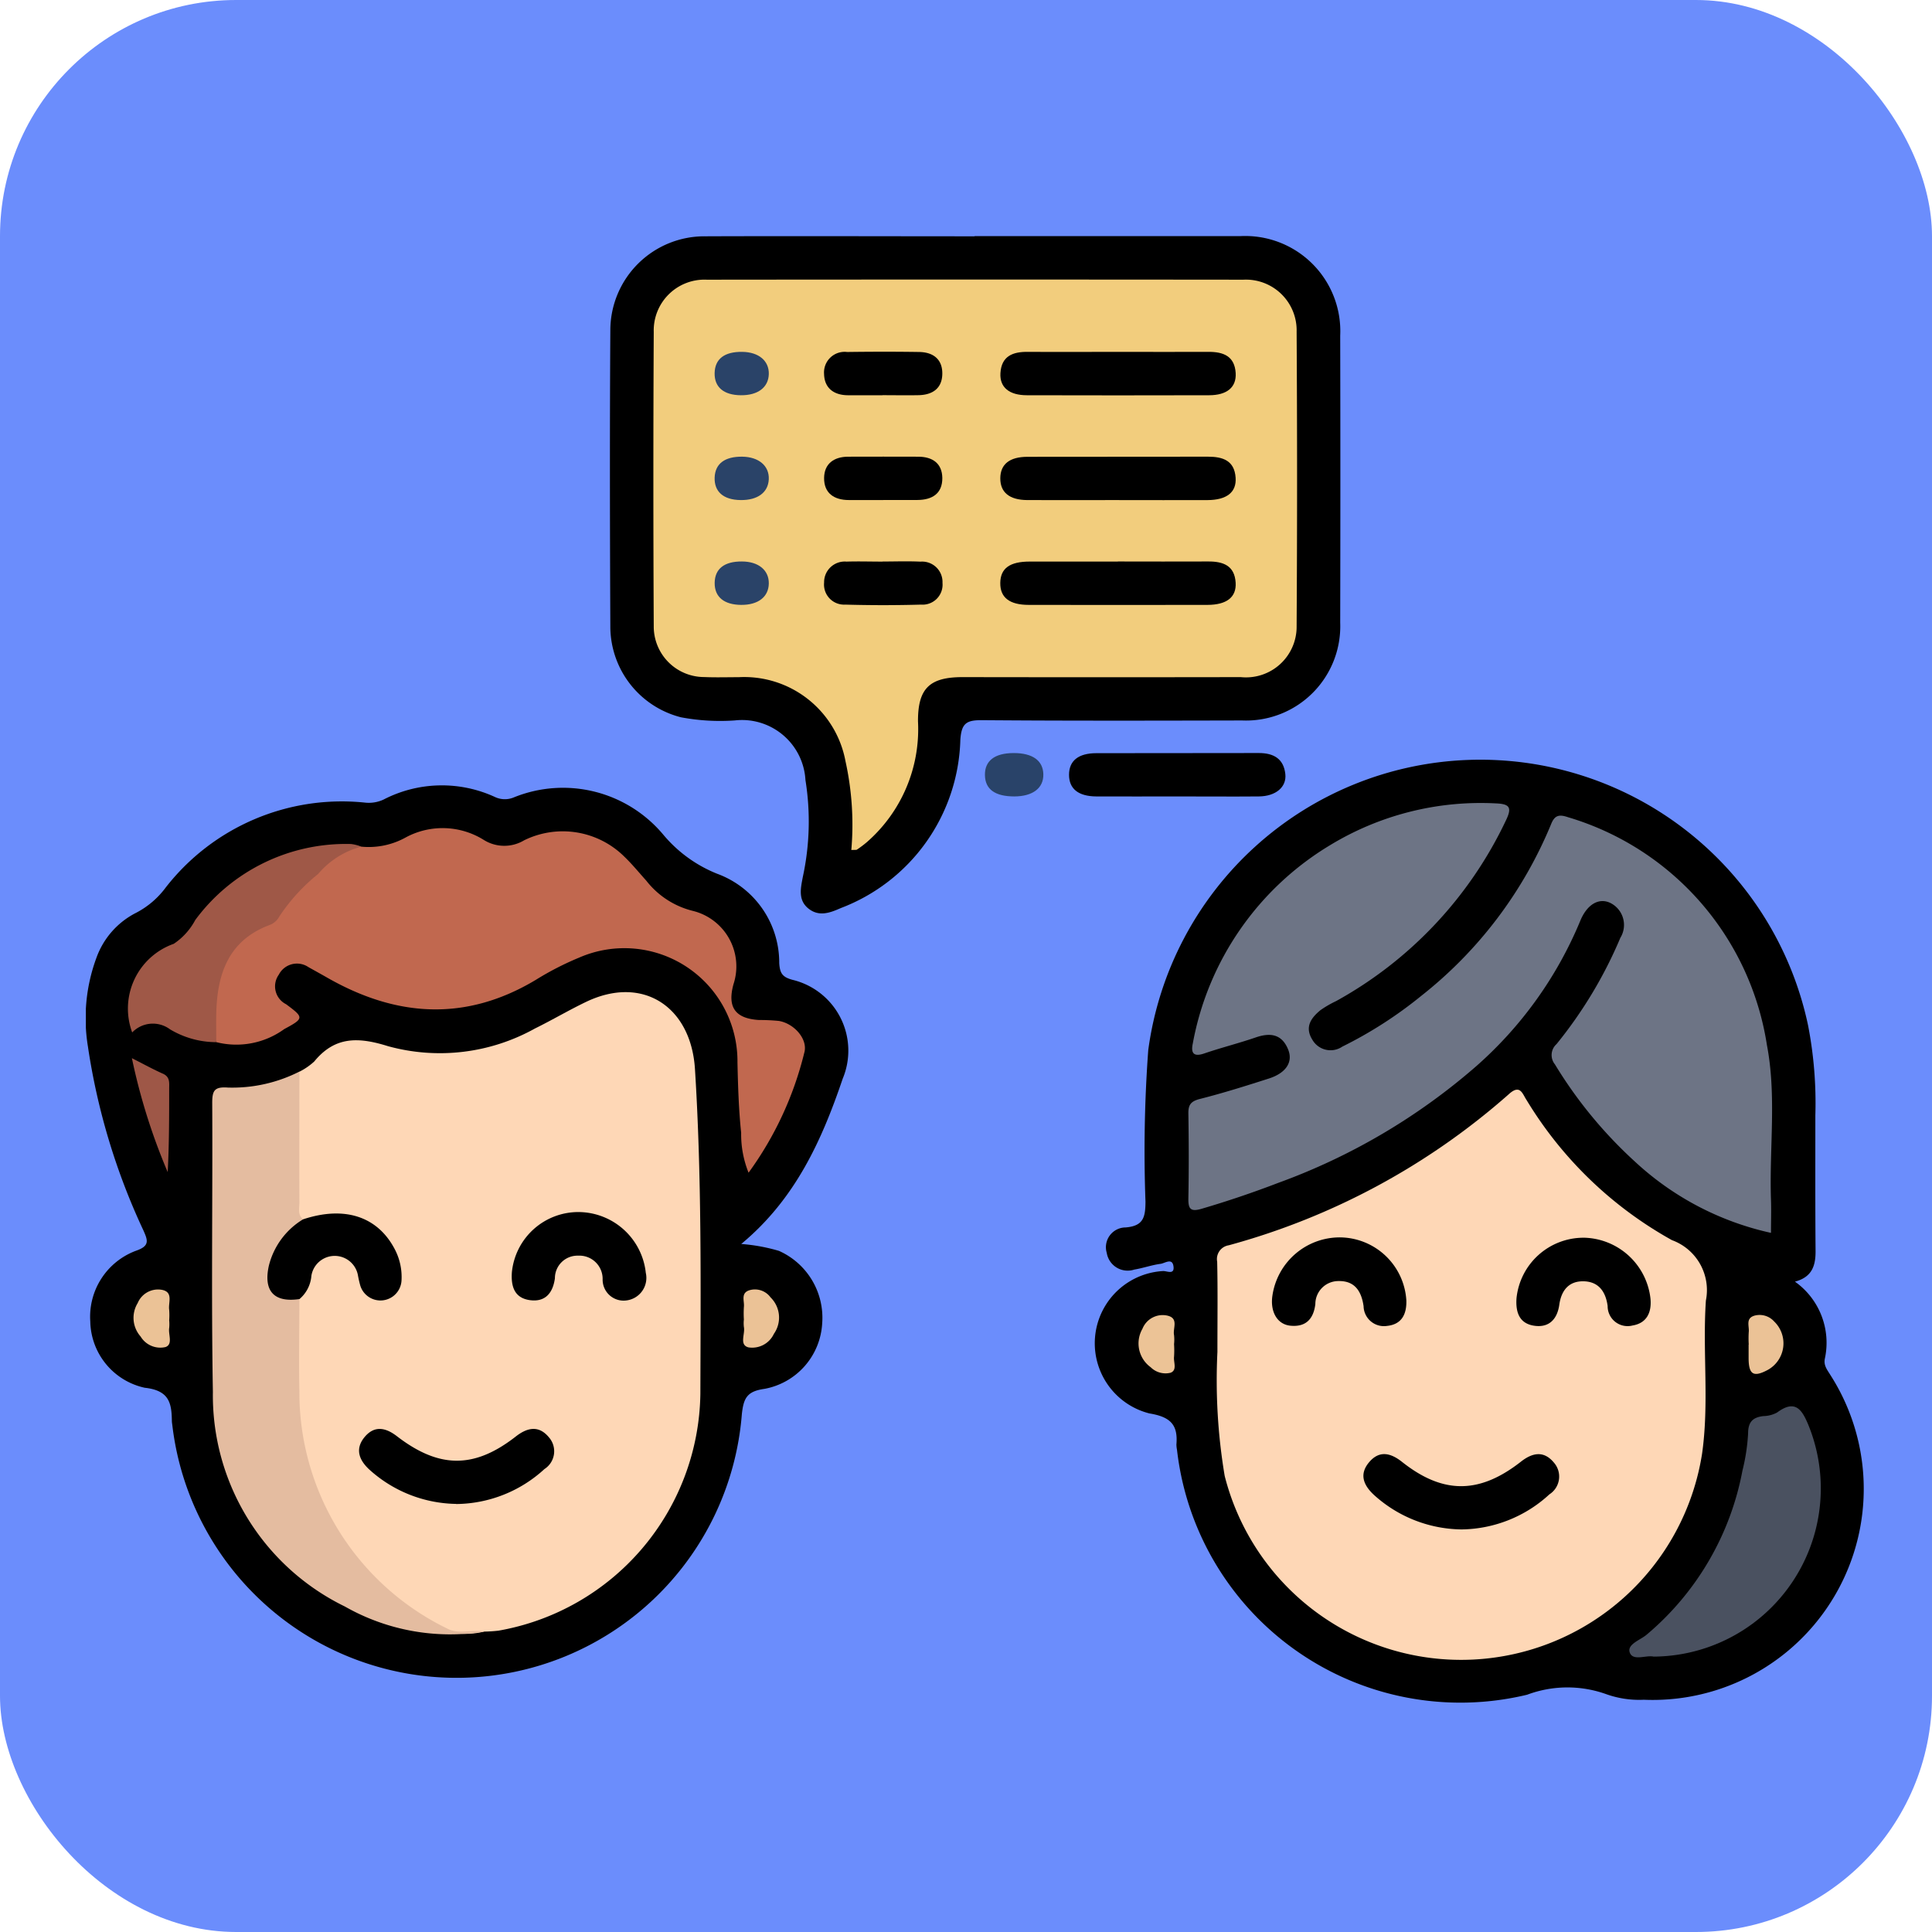 <svg xmlns="http://www.w3.org/2000/svg" xmlns:xlink="http://www.w3.org/1999/xlink" width="90" height="90" viewBox="0 0 90 90">
  <defs>
    <clipPath id="clip-path">
      <rect id="Rectangle_338756" data-name="Rectangle 338756" width="82.891" height="68.335" fill="none"/>
    </clipPath>
  </defs>
  <g id="_21" data-name="21" transform="translate(-753 -8940)">
    <rect id="Rectangle_338632" data-name="Rectangle 338632" width="90" height="90" rx="11" transform="translate(753 8940)" fill="#6b8dfc"/>
    <g id="Group_983636" data-name="Group 983636" transform="translate(757 8951)">
      <g id="Group_983635" data-name="Group 983635" clip-path="url(#clip-path)">
        <path id="Path_210688" data-name="Path 210688" d="M128.063,73.863a3.49,3.49,0,0,1,1.4,3.591c-.067.32.115.528.259.765a9.832,9.832,0,0,1-8.694,15.126,4.568,4.568,0,0,1-1.735-.255,5.36,5.36,0,0,0-3.7.021A13.286,13.286,0,0,1,99.283,81.7a1.326,1.326,0,0,1-.027-.251c.077-.919-.282-1.282-1.257-1.442a3.37,3.37,0,0,1,.629-6.632c.175-.014.538.191.493-.206-.049-.43-.4-.158-.6-.131-.414.055-.816.2-1.228.268a.986.986,0,0,1-1.282-.776.921.921,0,0,1,.879-1.187c.837-.068.92-.485.925-1.2a64.222,64.222,0,0,1,.129-7.06,15.607,15.607,0,0,1,30.739-1.143,18.981,18.981,0,0,1,.337,4.182c0,2.1-.007,4.207.01,6.311.006.685-.159,1.227-.969,1.437" transform="translate(-48.454 -25.164)"/>
        <path id="Path_210689" data-name="Path 210689" d="M30.526,73.326a8.435,8.435,0,0,1,1.759.321A3.411,3.411,0,0,1,34.3,77.034a3.287,3.287,0,0,1-2.691,3.042c-.81.114-.969.427-1.051,1.18a13.332,13.332,0,0,1-26.525.558c-.009-.084-.026-.167-.027-.251-.011-.849-.138-1.414-1.264-1.539A3.223,3.223,0,0,1,.206,76.944a3.28,3.28,0,0,1,2.123-3.3c.668-.227.552-.495.351-.951A30.857,30.857,0,0,1,.095,64.123a8.119,8.119,0,0,1,.4-4.136A3.778,3.778,0,0,1,2.35,57.894,4.022,4.022,0,0,0,3.72,56.72a10.4,10.4,0,0,1,9.258-3.957,1.628,1.628,0,0,0,.889-.139,5.912,5.912,0,0,1,5.194-.118,1.079,1.079,0,0,0,.872.018,6.089,6.089,0,0,1,6.957,1.725,6.333,6.333,0,0,0,2.516,1.83A4.411,4.411,0,0,1,32.3,60.243c.03.477.15.648.609.776a3.392,3.392,0,0,1,2.347,4.609c-.978,2.885-2.212,5.613-4.728,7.7" transform="translate(0 -26.377)"/>
        <path id="Path_210690" data-name="Path 210690" d="M66.567,0q6.184,0,12.368,0A4.432,4.432,0,0,1,83.6,4.636q.015,6.688,0,13.376a4.392,4.392,0,0,1-4.567,4.55c-4.038.009-8.076.019-12.115-.013-.719-.006-.964.132-1.014.927A8.634,8.634,0,0,1,60.34,31.3c-.487.214-1.007.424-1.508.027s-.362-.958-.265-1.479a12.176,12.176,0,0,0,.122-4.51A2.961,2.961,0,0,0,55.4,22.56a9.833,9.833,0,0,1-2.51-.146A4.366,4.366,0,0,1,49.6,18.241c-.021-4.626-.03-9.254,0-13.881A4.383,4.383,0,0,1,54.031.008c4.179-.016,8.357,0,12.536,0" transform="translate(-25.168 0)"/>
        <path id="Path_210691" data-name="Path 210691" d="M98.071,50.922c-1.262,0-2.525.006-3.787,0-.837-.006-1.267-.358-1.267-1.008s.43-1.005,1.267-1.007c2.525-.006,5.05,0,7.574-.007.69,0,1.154.265,1.234.973.07.615-.448,1.042-1.234,1.049-1.262.011-2.525,0-3.787,0" transform="translate(-47.217 -24.821)"/>
        <path id="Path_210692" data-name="Path 210692" d="M86.431,50.926c-.9,0-1.359-.331-1.371-.992s.444-1.026,1.333-1.029,1.375.353,1.388.991-.487,1.027-1.351,1.03" transform="translate(-43.178 -24.825)" fill="#294369"/>
        <path id="Path_210693" data-name="Path 210693" d="M107.044,92.977c0-1.57.019-2.888-.011-4.206a.65.65,0,0,1,.54-.767,32.651,32.651,0,0,0,13.042-7.035c.538-.493.636-.017.835.277a18.282,18.282,0,0,0,6.768,6.519,2.476,2.476,0,0,1,1.581,2.812c-.161,2.374.159,4.766-.178,7.137a11.362,11.362,0,0,1-22.238,1.035,26.9,26.9,0,0,1-.339-5.774" transform="translate(-54.332 -40.994)" fill="#fed7b6"/>
        <path id="Path_210694" data-name="Path 210694" d="M131.436,73.662a13.6,13.6,0,0,1-6.334-3.323,20.561,20.561,0,0,1-3.722-4.525.686.686,0,0,1,.077-.946,20.429,20.429,0,0,0,2.971-4.948,1.144,1.144,0,0,0-.471-1.628c-.532-.25-1.083.067-1.4.845a18.4,18.4,0,0,1-4.853,6.772,29.218,29.218,0,0,1-9.21,5.425q-1.764.677-3.576,1.209c-.517.151-.622,0-.613-.49.025-1.319.021-2.638,0-3.956-.006-.408.126-.567.539-.672,1.083-.274,2.15-.611,3.214-.952.794-.255,1.125-.762.9-1.338-.289-.727-.826-.812-1.513-.576-.793.273-1.608.476-2.4.747-.488.167-.629-.006-.536-.454a13.649,13.649,0,0,1,6.4-9.25,13.509,13.509,0,0,1,7.7-1.946c.657.024.783.18.495.781a18.788,18.788,0,0,1-7.919,8.431,4.915,4.915,0,0,0-.725.42c-.438.359-.749.787-.381,1.376a.976.976,0,0,0,1.4.322,19.528,19.528,0,0,0,3.666-2.356,19.748,19.748,0,0,0,6.062-8.018c.163-.4.367-.453.777-.313a13.169,13.169,0,0,1,9.272,10.615c.456,2.382.107,4.811.189,7.217.017.5,0,1,0,1.53" transform="translate(-52.946 -27.232)" fill="#6d7485"/>
        <path id="Path_210695" data-name="Path 210695" d="M147.156,122.372c-.344-.081-.954.223-1.106-.186-.143-.385.487-.584.777-.829a13.145,13.145,0,0,0,4.471-7.651,9.145,9.145,0,0,0,.263-1.726c0-.539.217-.752.708-.812a1.394,1.394,0,0,0,.642-.166c.853-.633,1.166-.132,1.469.607a7.835,7.835,0,0,1-7.224,10.763" transform="translate(-74.128 -56.201)" fill="#4a5160"/>
        <path id="Path_210696" data-name="Path 210696" d="M101.243,103.428a4.649,4.649,0,0,1,0,.586c-.033.258.16.621-.161.748a.981.981,0,0,1-.928-.257,1.369,1.369,0,0,1-.382-1.794,1.012,1.012,0,0,1,1.163-.61c.542.127.24.594.308.908a2.006,2.006,0,0,1,0,.418" transform="translate(-50.551 -51.814)" fill="#ecc396"/>
        <path id="Path_210697" data-name="Path 210697" d="M157.312,103.444a4.78,4.78,0,0,1,0-.582c.034-.273-.164-.644.273-.769a.909.909,0,0,1,.909.271,1.414,1.414,0,0,1-.3,2.261c-.653.348-.878.218-.888-.516,0-.222,0-.444,0-.666" transform="translate(-79.849 -51.807)" fill="#ebc296"/>
        <path id="Path_210698" data-name="Path 210698" d="M19.922,75.232a3.016,3.016,0,0,0,.689-.474c.965-1.178,2.053-1.147,3.438-.714a9.1,9.1,0,0,0,6.843-.823c.8-.393,1.576-.854,2.384-1.241,2.633-1.262,4.887.215,5.071,3.128.319,5.043.266,10.088.252,15.133a11.37,11.37,0,0,1-9.4,11.03,6.592,6.592,0,0,1-.671.044c-1.813.435-3.125-.549-4.359-1.618a12.348,12.348,0,0,1-4.479-9.808,29.78,29.78,0,0,1,.081-4.015,13.356,13.356,0,0,0,.534-1.228,1.294,1.294,0,0,1,1.28-1.021,1.309,1.309,0,0,1,1.26,1.048,2.421,2.421,0,0,0,.176.471.709.709,0,0,0,.809.453.721.721,0,0,0,.569-.733,2.794,2.794,0,0,0-3.367-2.8c-.393.079-.8.352-1.191-.01a1.59,1.59,0,0,1-.189-.885q-.017-2.5,0-5a1.48,1.48,0,0,1,.269-.942" transform="translate(-9.973 -36.309)" fill="#fed7b6"/>
        <path id="Path_210699" data-name="Path 210699" d="M18.8,56.869a3.553,3.553,0,0,0,2.087-.436,3.618,3.618,0,0,1,3.619.12,1.8,1.8,0,0,0,1.886.02,4.076,4.076,0,0,1,4.667.763c.363.348.682.742,1.02,1.116a3.952,3.952,0,0,0,2.188,1.414,2.662,2.662,0,0,1,1.874,3.417c-.291,1.07.083,1.594,1.193,1.662a8.971,8.971,0,0,1,.923.043c.718.12,1.373.864,1.18,1.495a15.912,15.912,0,0,1-2.592,5.575A4.777,4.777,0,0,1,36.5,70.2c-.114-1.085-.147-2.179-.172-3.271a5.269,5.269,0,0,0-7.379-4.889,13.835,13.835,0,0,0-2.015,1.035c-3.262,1.956-6.493,1.738-9.711-.1-.292-.167-.586-.329-.88-.493a.95.95,0,0,0-1.381.351.933.933,0,0,0,.34,1.377c.827.616.851.655-.085,1.157a3.8,3.8,0,0,1-3.168.609,4.634,4.634,0,0,1,1.916-5.454,3.522,3.522,0,0,0,1.2-1,11.74,11.74,0,0,1,2.487-2.35,1.193,1.193,0,0,1,1.157-.3" transform="translate(-5.974 -28.429)" fill="#c1684f"/>
        <path id="Path_210700" data-name="Path 210700" d="M16.009,89.646c0,1.427-.032,2.855,0,4.282a12.238,12.238,0,0,0,6.873,11.06c.546.3,1.161.038,1.734.149a9.907,9.907,0,0,1-6.486-1.169,10.941,10.941,0,0,1-6.15-10c-.079-4.488-.007-8.978-.031-13.467,0-.582.114-.752.734-.708a6.9,6.9,0,0,0,3.326-.744c0,2.033-.007,4.066,0,6.1,0,.267-.092.565.17.78.05.35-.26.462-.446.64a3.265,3.265,0,0,0-.91,1.461c-.256.876-.011,1.285.893,1.479a.476.476,0,0,1,.292.133" transform="translate(-6.063 -40.13)" fill="#e4bca0"/>
        <path id="Path_210701" data-name="Path 210701" d="M14.9,57.634a3.965,3.965,0,0,0-2.014,1.275,8.714,8.714,0,0,0-1.806,1.978.843.843,0,0,1-.426.387c-1.929.709-2.468,2.265-2.511,4.122-.01.449,0,.9,0,1.346a4.2,4.2,0,0,1-2.158-.6,1.335,1.335,0,0,0-1.759.147A3.2,3.2,0,0,1,6.163,62.16a3.047,3.047,0,0,0,1-1.107,8.721,8.721,0,0,1,7.257-3.542,1.807,1.807,0,0,1,.475.123" transform="translate(-2.068 -29.194)" fill="#9f5847"/>
        <path id="Path_210702" data-name="Path 210702" d="M4.354,77.773c.563.285.994.524,1.443.722.346.153.293.437.294.709,0,1.287,0,2.573-.069,3.877a28.372,28.372,0,0,1-1.668-5.308" transform="translate(-2.21 -39.479)" fill="#9e5747"/>
        <path id="Path_210703" data-name="Path 210703" d="M6.17,101.105a1.992,1.992,0,0,1,0,.334c-.055.309.188.772-.173.9a1.071,1.071,0,0,1-1.159-.49,1.313,1.313,0,0,1-.137-1.559,1.026,1.026,0,0,1,1.083-.624c.607.086.332.594.384.937a3.335,3.335,0,0,1,0,.5" transform="translate(-2.287 -50.588)" fill="#ebc296"/>
        <path id="Path_210704" data-name="Path 210704" d="M62.223,101.053a4.783,4.783,0,0,1,0-.588c.035-.277-.167-.654.269-.783a.9.9,0,0,1,.973.336,1.315,1.315,0,0,1,.155,1.7,1.115,1.115,0,0,1-1.184.629c-.445-.116-.142-.628-.214-.956a1.59,1.59,0,0,1,0-.336" transform="translate(-31.57 -50.581)" fill="#ebc296"/>
        <path id="Path_210705" data-name="Path 210705" d="M62.914,30.683a13.719,13.719,0,0,0-.272-4.139,4.8,4.8,0,0,0-4.975-3.913c-.533,0-1.067.017-1.6-.006a2.353,2.353,0,0,1-2.357-2.365q-.035-6.859,0-13.719a2.364,2.364,0,0,1,2.471-2.427q12.5-.013,25,0a2.362,2.362,0,0,1,2.477,2.422q.042,6.859,0,13.718a2.359,2.359,0,0,1-2.6,2.374q-6.481.011-12.962,0c-1.539,0-2.085.527-2.076,2.067a6.984,6.984,0,0,1-2.374,5.613,5.12,5.12,0,0,1-.467.353c-.037.025-.1.01-.267.02" transform="translate(-27.256 -2.085)" fill="#f2cd7d"/>
        <path id="Path_210706" data-name="Path 210706" d="M125.408,118.743a6.167,6.167,0,0,1-4.031-1.591c-.5-.455-.719-.968-.25-1.531s.995-.456,1.541-.023c1.906,1.511,3.6,1.507,5.537-.01.552-.433,1.076-.516,1.54.046a.984.984,0,0,1-.212,1.475,6.138,6.138,0,0,1-4.125,1.635" transform="translate(-61.355 -58.497)"/>
        <path id="Path_210707" data-name="Path 210707" d="M115.392,94.728a3.124,3.124,0,0,1,3.087,2.934c.02.654-.222,1.12-.9,1.19a.949.949,0,0,1-1.092-.919c-.1-.7-.413-1.184-1.161-1.17a1.073,1.073,0,0,0-1.086,1.068c-.083.706-.451,1.082-1.162,1.011-.62-.061-.951-.661-.837-1.407a3.172,3.172,0,0,1,3.148-2.707" transform="translate(-56.966 -48.086)"/>
        <path id="Path_210708" data-name="Path 210708" d="M138.469,94.759a3.188,3.188,0,0,1,3.12,2.843c.059.639-.173,1.138-.838,1.247a.929.929,0,0,1-1.158-.907c-.088-.661-.412-1.132-1.106-1.152s-1.051.415-1.146,1.092c-.09.64-.446,1.063-1.121.984-.729-.085-.92-.614-.872-1.289a3.138,3.138,0,0,1,3.12-2.817" transform="translate(-68.703 -48.102)"/>
        <path id="Path_210709" data-name="Path 210709" d="M30.378,116.339a6.155,6.155,0,0,1-4.052-1.6c-.506-.467-.671-.993-.2-1.539.452-.52.964-.415,1.484-.015,1.971,1.517,3.607,1.522,5.541.012.55-.429,1.079-.521,1.543.043a.983.983,0,0,1-.211,1.475,6.146,6.146,0,0,1-4.11,1.629" transform="translate(-13.121 -57.281)"/>
        <path id="Path_210710" data-name="Path 210710" d="M43.419,92.332a3.17,3.17,0,0,1,3.115,2.833,1.058,1.058,0,0,1-.9,1.284.977.977,0,0,1-1.111-.985,1.082,1.082,0,0,0-1.138-1.1A1.05,1.05,0,0,0,42.3,95.414c-.09.666-.431,1.122-1.163,1.022s-.889-.651-.841-1.309a3.112,3.112,0,0,1,3.126-2.795" transform="translate(-20.45 -46.87)"/>
        <path id="Path_210711" data-name="Path 210711" d="M18.664,96.454c-1.185.173-1.679-.379-1.424-1.544a3.51,3.51,0,0,1,1.595-2.17C20.761,92.1,22.3,92.6,23.1,94.117a2.789,2.789,0,0,1,.323,1.458.983.983,0,0,1-1.918.262,4.846,4.846,0,0,1-.113-.492,1.1,1.1,0,0,0-2.169.028,1.579,1.579,0,0,1-.556,1.082" transform="translate(-8.718 -46.938)"/>
        <path id="Path_210712" data-name="Path 210712" d="M92.089,10.946c1.372,0,2.744.008,4.117,0,.7-.005,1.232.194,1.278.993.037.658-.406,1.026-1.237,1.028q-4.242.011-8.486,0c-.831,0-1.275-.371-1.236-1.029.047-.8.58-1,1.279-.992,1.428.01,2.857,0,4.285,0" transform="translate(-43.921 -5.555)"/>
        <path id="Path_210713" data-name="Path 210713" d="M92.056,22.883c-1.428,0-2.857.006-4.285,0-.834-.005-1.26-.361-1.256-1.015s.431-1,1.27-1c2.8-.006,5.6,0,8.4-.006.7,0,1.237.18,1.292.979.047.678-.415,1.039-1.306,1.043-1.372.006-2.745,0-4.117,0" transform="translate(-43.917 -10.588)"/>
        <path id="Path_210714" data-name="Path 210714" d="M91.995,30.779c1.4,0,2.8.008,4.2,0,.7-.005,1.235.189,1.283.987.041.678-.417,1.033-1.315,1.035q-4.159.007-8.318,0c-.906,0-1.341-.345-1.331-1.025s.441-.99,1.363-.993c1.372,0,2.745,0,4.117,0" transform="translate(-43.917 -15.623)"/>
        <path id="Path_210715" data-name="Path 210715" d="M72.571,30.777c.588,0,1.177-.022,1.764.006a.95.95,0,0,1,1.026.989.931.931,0,0,1-1,1.012q-1.762.05-3.527,0a.936.936,0,0,1-.988-1.026.962.962,0,0,1,1.043-.977c.559-.018,1.12,0,1.68,0" transform="translate(-35.456 -15.619)"/>
        <path id="Path_210716" data-name="Path 210716" d="M72.607,22.884h-1.6c-.695,0-1.167-.323-1.157-1.034.009-.662.462-.983,1.121-.985,1.092,0,2.184-.007,3.276,0,.648.005,1.1.305,1.11.989.006.733-.475,1.022-1.158,1.027-.532,0-1.064,0-1.6,0" transform="translate(-35.46 -10.59)"/>
        <path id="Path_210717" data-name="Path 210717" d="M72.571,12.963c-.532,0-1.064,0-1.6,0-.658,0-1.106-.323-1.123-.985a.959.959,0,0,1,1.072-1.03c1.12-.015,2.24-.017,3.359,0,.651.01,1.087.338,1.076,1.021s-.462.978-1.109.991c-.56.011-1.12,0-1.68,0" transform="translate(-35.459 -5.551)"/>
        <path id="Path_210718" data-name="Path 210718" d="M60.767,10.949c.772.007,1.262.416,1.245,1.037s-.511.991-1.3.984c-.8-.006-1.24-.377-1.224-1.037s.463-.992,1.277-.984" transform="translate(-30.198 -5.558)" fill="#2a4368"/>
        <path id="Path_210719" data-name="Path 210719" d="M60.756,30.781c.775,0,1.266.406,1.256,1.027s-.493,1-1.287.995-1.244-.368-1.235-1.027.454-1,1.266-.995" transform="translate(-30.198 -15.625)" fill="#2a4368"/>
        <path id="Path_210720" data-name="Path 210720" d="M60.7,22.886c-.8-.009-1.234-.388-1.211-1.05.023-.644.472-.982,1.29-.971.766.011,1.259.43,1.232,1.05s-.523.981-1.31.971" transform="translate(-30.198 -10.591)" fill="#2a4368"/>
      </g>
    </g>
  </g>
</svg>

